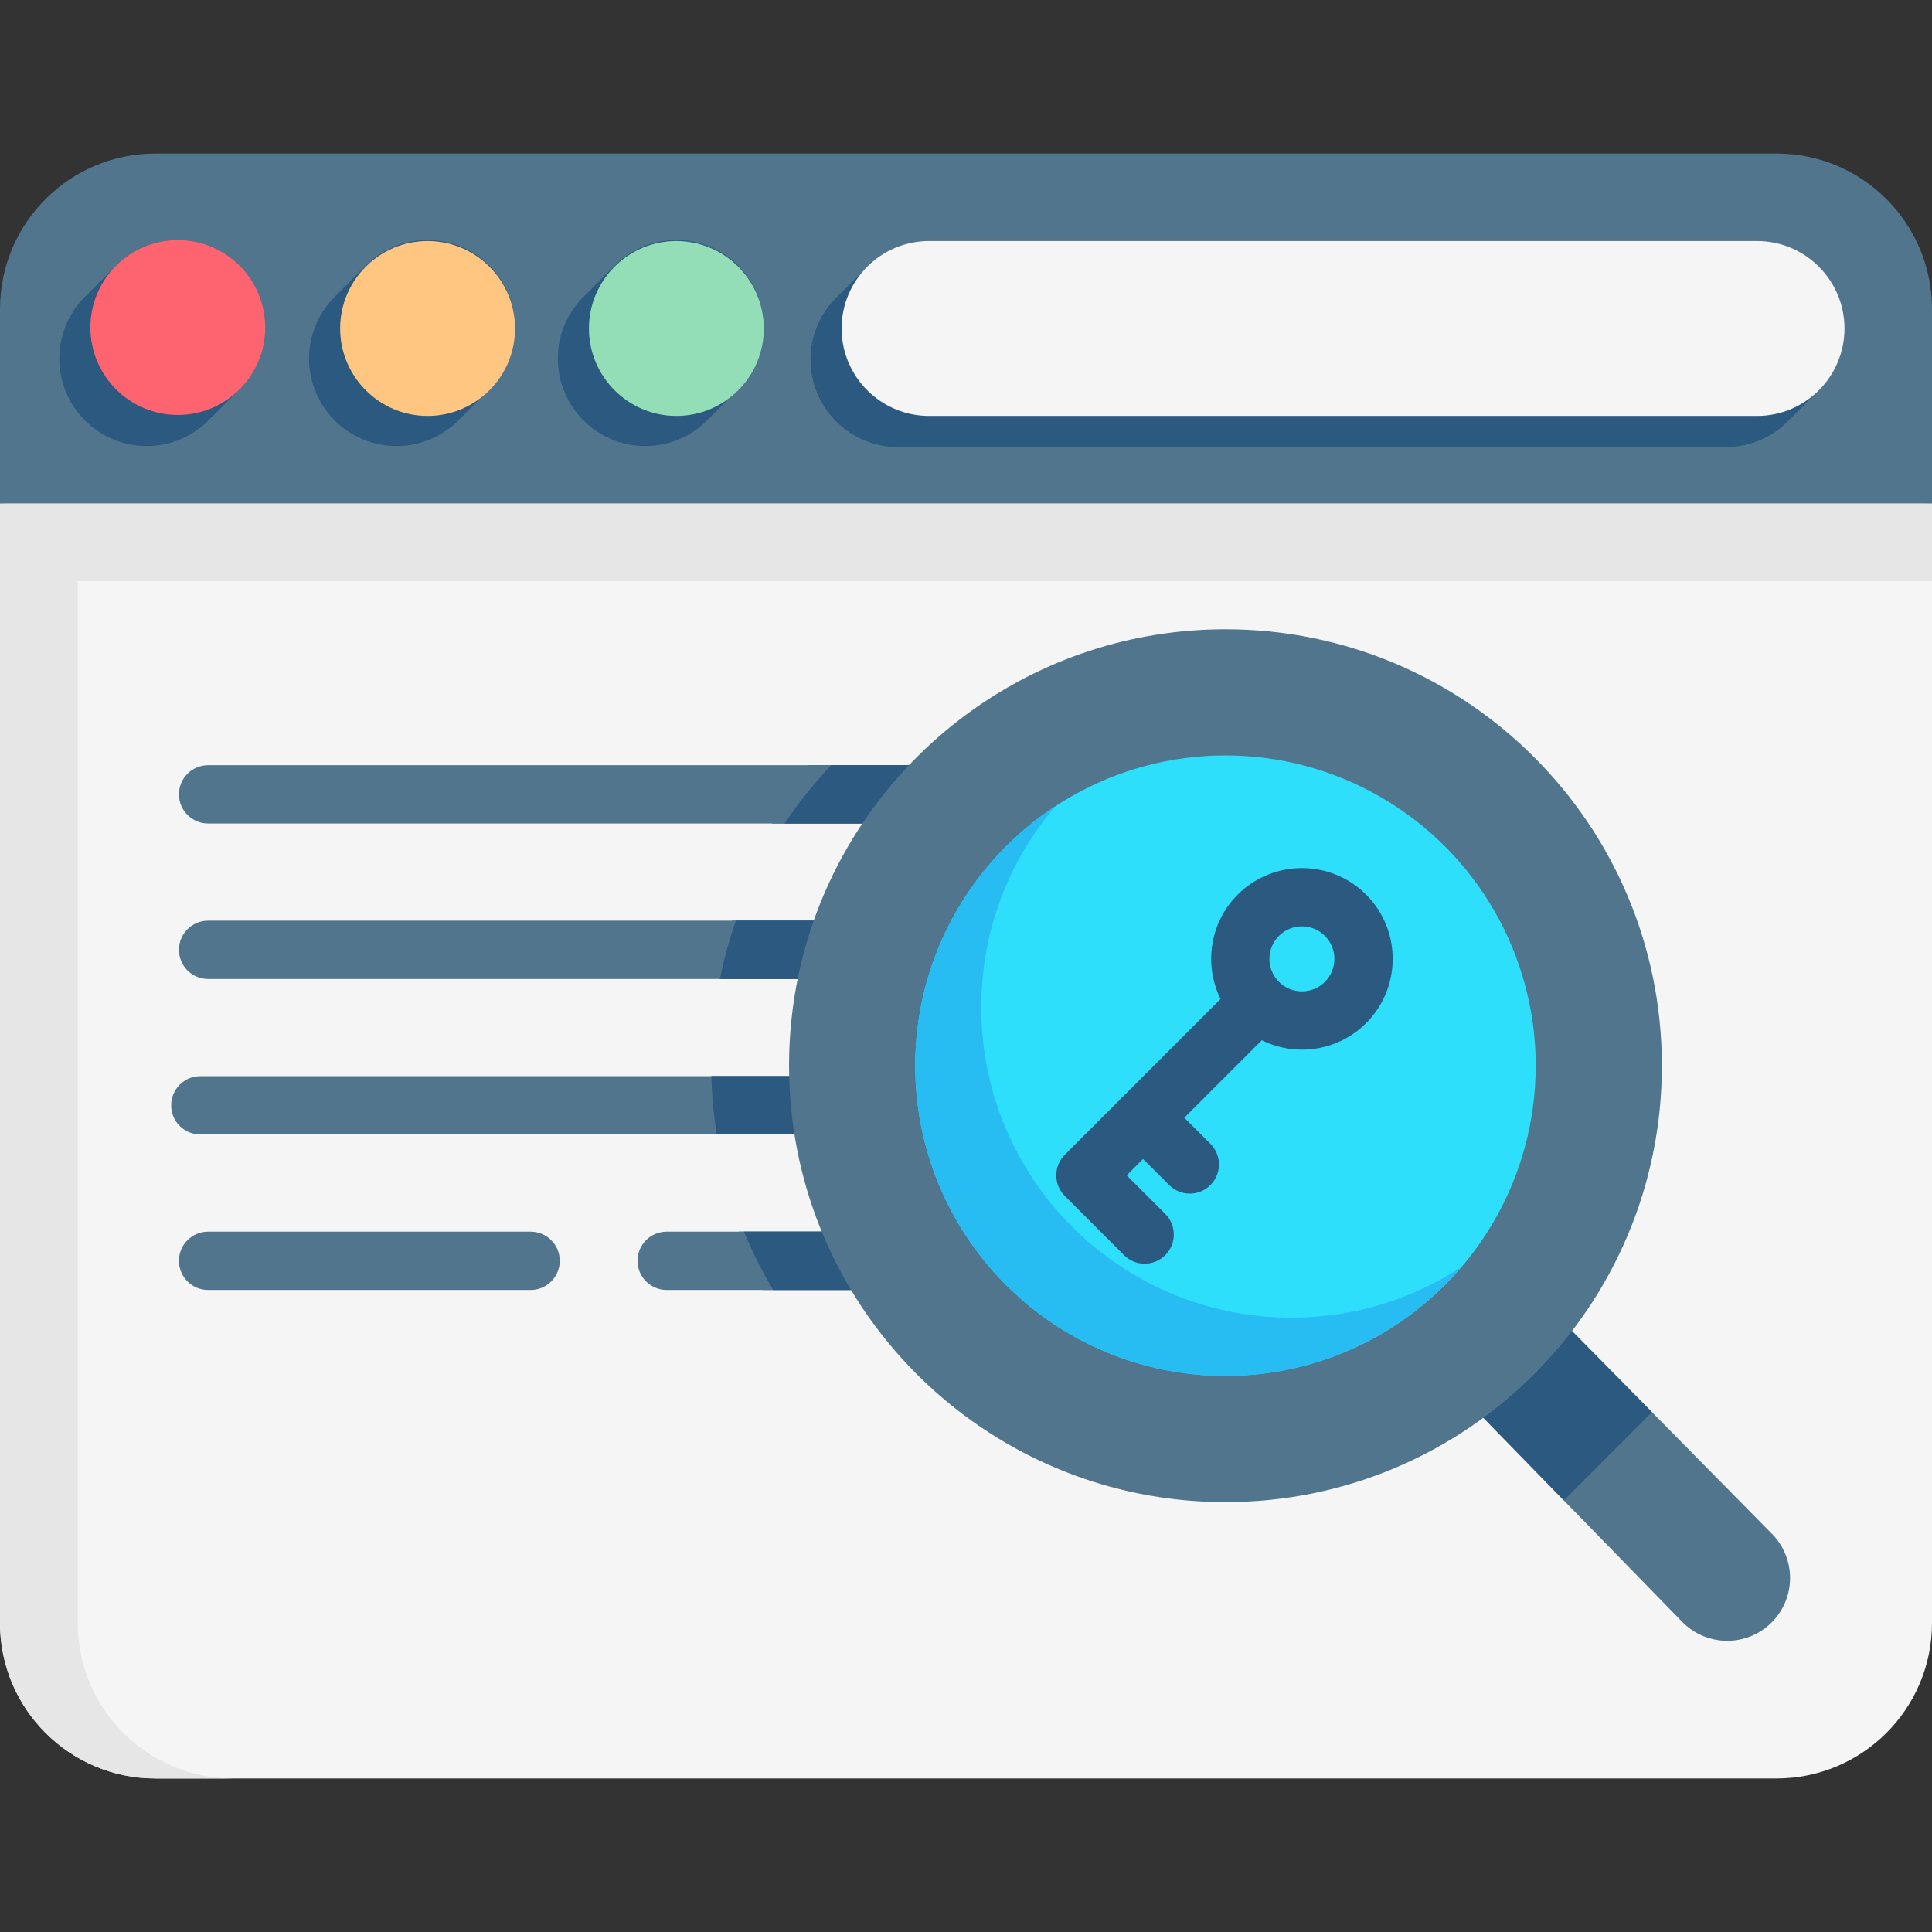 <svg id="Capa_1" enable-background="new 0 0 497 497" height="512" viewBox="0 0 497 497" width="512" xmlns="http://www.w3.org/2000/svg"><rect x="0" y="0" width="497" height="497" fill="#333333" stroke="none"/><g><path d="m497 129.5v288c0 22.09-17.91 40-40 40h-417c-22.09 0-40-17.91-40-40v-288z" fill="#f5f5f5"/><path d="m497 149.5v-20l-248.5-10-248.5 10v20 268c0 22.09 17.91 40 40 40h20c-22.09 0-40-17.91-40-40v-268z" fill="#e6e6e6"/><path d="m497 79.5v50h-497v-50c0-22.09 17.91-40 40-40h417c22.09 0 40 17.91 40 40z" fill="#50758d"/><g fill="#2b597f"><path d="m474.5 84.5c0-12.406-10.093-22.5-22.5-22.5h-213c-6.385 0-12.152 2.677-16.251 6.963-4.767 4.757-2.529 2.519-7.286 7.286-4.286 4.099-6.963 9.866-6.963 16.251 0 12.406 10.093 22.5 22.5 22.5h213c6.385 0 12.152-2.677 16.251-6.963 4.767-4.757 2.529-2.519 7.286-7.286 4.286-4.099 6.963-9.866 6.963-16.251z"/><path d="m68.25 84.25c0-12.406-10.093-22.5-22.5-22.5-6.385 0-12.152 2.677-16.251 6.963-4.767 4.757-2.529 2.519-7.286 7.286-4.286 4.099-6.963 9.866-6.963 16.251 0 12.406 10.093 22.5 22.5 22.5 6.385 0 12.152-2.677 16.251-6.963 4.767-4.757 2.529-2.519 7.286-7.286 4.286-4.099 6.963-9.866 6.963-16.251z"/><path d="m132.5 84.25c0-12.406-10.093-22.5-22.5-22.5-6.385 0-12.152 2.677-16.251 6.963-4.767 4.757-2.529 2.519-7.286 7.286-4.286 4.099-6.963 9.866-6.963 16.251 0 12.406 10.093 22.5 22.5 22.5 6.385 0 12.152-2.677 16.251-6.963 4.767-4.757 2.529-2.519 7.286-7.286 4.286-4.099 6.963-9.866 6.963-16.251z"/><path d="m196.5 84.25c0-12.406-10.093-22.5-22.5-22.5-6.385 0-12.152 2.677-16.251 6.963-4.767 4.757-2.529 2.519-7.286 7.286-4.286 4.099-6.963 9.866-6.963 16.251 0 12.406 10.093 22.5 22.5 22.5 6.385 0 12.152-2.677 16.251-6.963 4.767-4.757 2.529-2.519 7.286-7.286 4.286-4.099 6.963-9.866 6.963-16.251z"/></g><path d="m45.75 106.75c-12.407 0-22.5-10.094-22.5-22.5s10.093-22.5 22.5-22.5 22.5 10.094 22.5 22.5-10.093 22.5-22.5 22.5z" fill="#fd646f"/><path d="m110 107c-12.407 0-22.5-10.094-22.5-22.5s10.093-22.5 22.5-22.5 22.5 10.094 22.5 22.5-10.093 22.5-22.5 22.5z" fill="#ffc682"/><path d="m174 107c-12.407 0-22.5-10.094-22.5-22.5s10.093-22.5 22.5-22.5 22.5 10.094 22.5 22.5-10.093 22.5-22.5 22.5z" fill="#93ddb7"/><path d="m452 107h-213c-12.407 0-22.5-10.094-22.5-22.5s10.093-22.5 22.5-22.5h213c12.407 0 22.5 10.094 22.5 22.5s-10.093 22.5-22.5 22.5z" fill="#f5f5f5"/><g><g fill="#2b597f"><path d="m211.53 291.84h-27.37c-.67-4.95-1.05-9.95-1.15-15h28.52c4.14 0 7.5 3.36 7.5 7.5s-3.36 7.5-7.5 7.5z"/><path d="m214.53 251.84h-29.67c.87-5.07 2.03-10.09 3.47-15h26.2c4.14 0 7.5 3.36 7.5 7.5s-3.36 7.5-7.5 7.5z"/><path d="m228.03 324.34c0 4.14-3.36 7.5-7.5 7.5h-24.32c-1.4-2.88-2.7-5.82-3.89-8.82-.82-2.05-1.58-4.11-2.28-6.18h30.49c4.14 0 7.5 3.36 7.5 7.5z"/><path d="m243.03 204.34c0 4.14-3.36 7.5-7.5 7.5h-36.98c2.8-5.24 5.93-10.25 9.36-15h27.62c4.14 0 7.5 3.36 7.5 7.5z"/></g><g><path d="m235.532 211.841h-182c-4.143 0-7.5-3.357-7.5-7.5s3.357-7.5 7.5-7.5h182c4.143 0 7.5 3.357 7.5 7.5s-3.357 7.5-7.5 7.5z" fill="#50758d"/></g><g><path d="m214.532 251.841h-161c-4.143 0-7.5-3.357-7.5-7.5s3.357-7.5 7.5-7.5h161c4.143 0 7.5 3.357 7.5 7.5s-3.357 7.5-7.5 7.5z" fill="#50758d"/></g><g><path d="m211.532 291.841h-160c-4.143 0-7.5-3.357-7.5-7.5s3.357-7.5 7.5-7.5h160c4.143 0 7.5 3.357 7.5 7.5s-3.357 7.5-7.5 7.5z" fill="#50758d"/></g><g><path d="m220.532 331.841h-49.032c-4.143 0-7.5-3.357-7.5-7.5s3.357-7.5 7.5-7.5h49.032c4.143 0 7.5 3.357 7.5 7.5s-3.357 7.5-7.5 7.5z" fill="#50758d"/></g><path d="m243.03 204.34c0 4.14-3.36 7.5-7.5 7.5h-33.69c3.57-5.34 7.59-10.36 12-15h21.69c4.14 0 7.5 3.36 7.5 7.5z" fill="#2b597f"/><path d="m222.03 244.34c0 4.14-3.36 7.5-7.5 7.5h-29.32c1.03-5.14 2.41-10.14 4.11-14.99v-.01h25.21c4.14 0 7.5 3.36 7.5 7.5z" fill="#2b597f"/><path d="m219.03 284.34c0 4.14-3.36 7.5-7.5 7.5h-27.15c-.79-4.9-1.25-9.9-1.37-15h28.52c4.14 0 7.5 3.36 7.5 7.5z" fill="#2b597f"/><path d="m228.03 324.34c0 4.14-3.36 7.5-7.5 7.5h-21.61c-2.87-4.78-5.39-9.79-7.52-15h29.13c4.14 0 7.5 3.36 7.5 7.5z" fill="#2b597f"/><g><path d="m136.5 331.841h-82.968c-4.143 0-7.5-3.357-7.5-7.5s3.357-7.5 7.5-7.5h82.968c4.143 0 7.5 3.357 7.5 7.5s-3.357 7.5-7.5 7.5z" fill="#50758d"/></g><path d="m398.495 336.42 57.125 57.94c6.434 6.311 6.495 16.646.137 23.005-6.309 6.309-16.548 6.304-22.88-.011l-60.399-61.981z" fill="#50758d"/><path d="m424.96 363.27-22.68 22.68-29.8-30.58 26.01-18.95z" fill="#2b597f"/><path d="m315.252 161.88c-48.93 0-90.55 31.3-105.93 74.97-2.12 6.04-3.74 12.31-4.82 18.78-1 6.03-1.52 12.22-1.52 18.52 0 14.65 2.81 28.65 7.92 41.48 16.49 41.47 56.99 70.78 104.35 70.78 62 0 112.26-50.26 112.26-112.26s-50.26-112.27-112.26-112.27z" fill="#50758d"/><circle cx="315.247" cy="274.145" fill="#2edffc" r="79.815"/><path d="m376 325.9c-14.63 17.17-36.42 28.06-60.75 28.06-44.08 0-79.82-35.73-79.82-79.81 0-27.93 14.34-52.5 36.06-66.76-11.89 13.93-19.06 32-19.06 51.76 0 44.08 35.74 79.81 79.82 79.81 16.16 0 31.19-4.8 43.75-13.06z" fill="#27bdf3"/><path d="m351.433 230.147c-9.108-9.108-23.932-9.11-33.042 0-7.252 7.253-8.71 18.119-4.415 26.848l-40.055 40.055c-2.929 2.93-2.929 7.678 0 10.606l15.224 15.225c1.465 1.465 3.384 2.197 5.304 2.197 1.919 0 3.839-.732 5.303-2.196 2.93-2.929 2.93-7.678.001-10.606l-9.921-9.922 4.216-4.216 6.716 6.716c1.465 1.464 3.385 2.196 5.304 2.196s3.839-.732 5.304-2.196c2.929-2.93 2.929-7.678 0-10.607l-6.716-6.716 19.928-19.928c3.247 1.598 6.784 2.418 10.328 2.418 5.983 0 11.967-2.277 16.521-6.832 9.109-9.11 9.109-23.931 0-33.042zm-10.608 22.435c-3.259 3.261-8.566 3.263-11.827 0-3.262-3.261-3.262-8.566 0-11.827 1.63-1.631 3.771-2.446 5.913-2.446 2.143 0 4.284.815 5.914 2.446 3.262 3.261 3.262 8.566 0 11.827z" fill="#2b597f"/></g></g></svg>